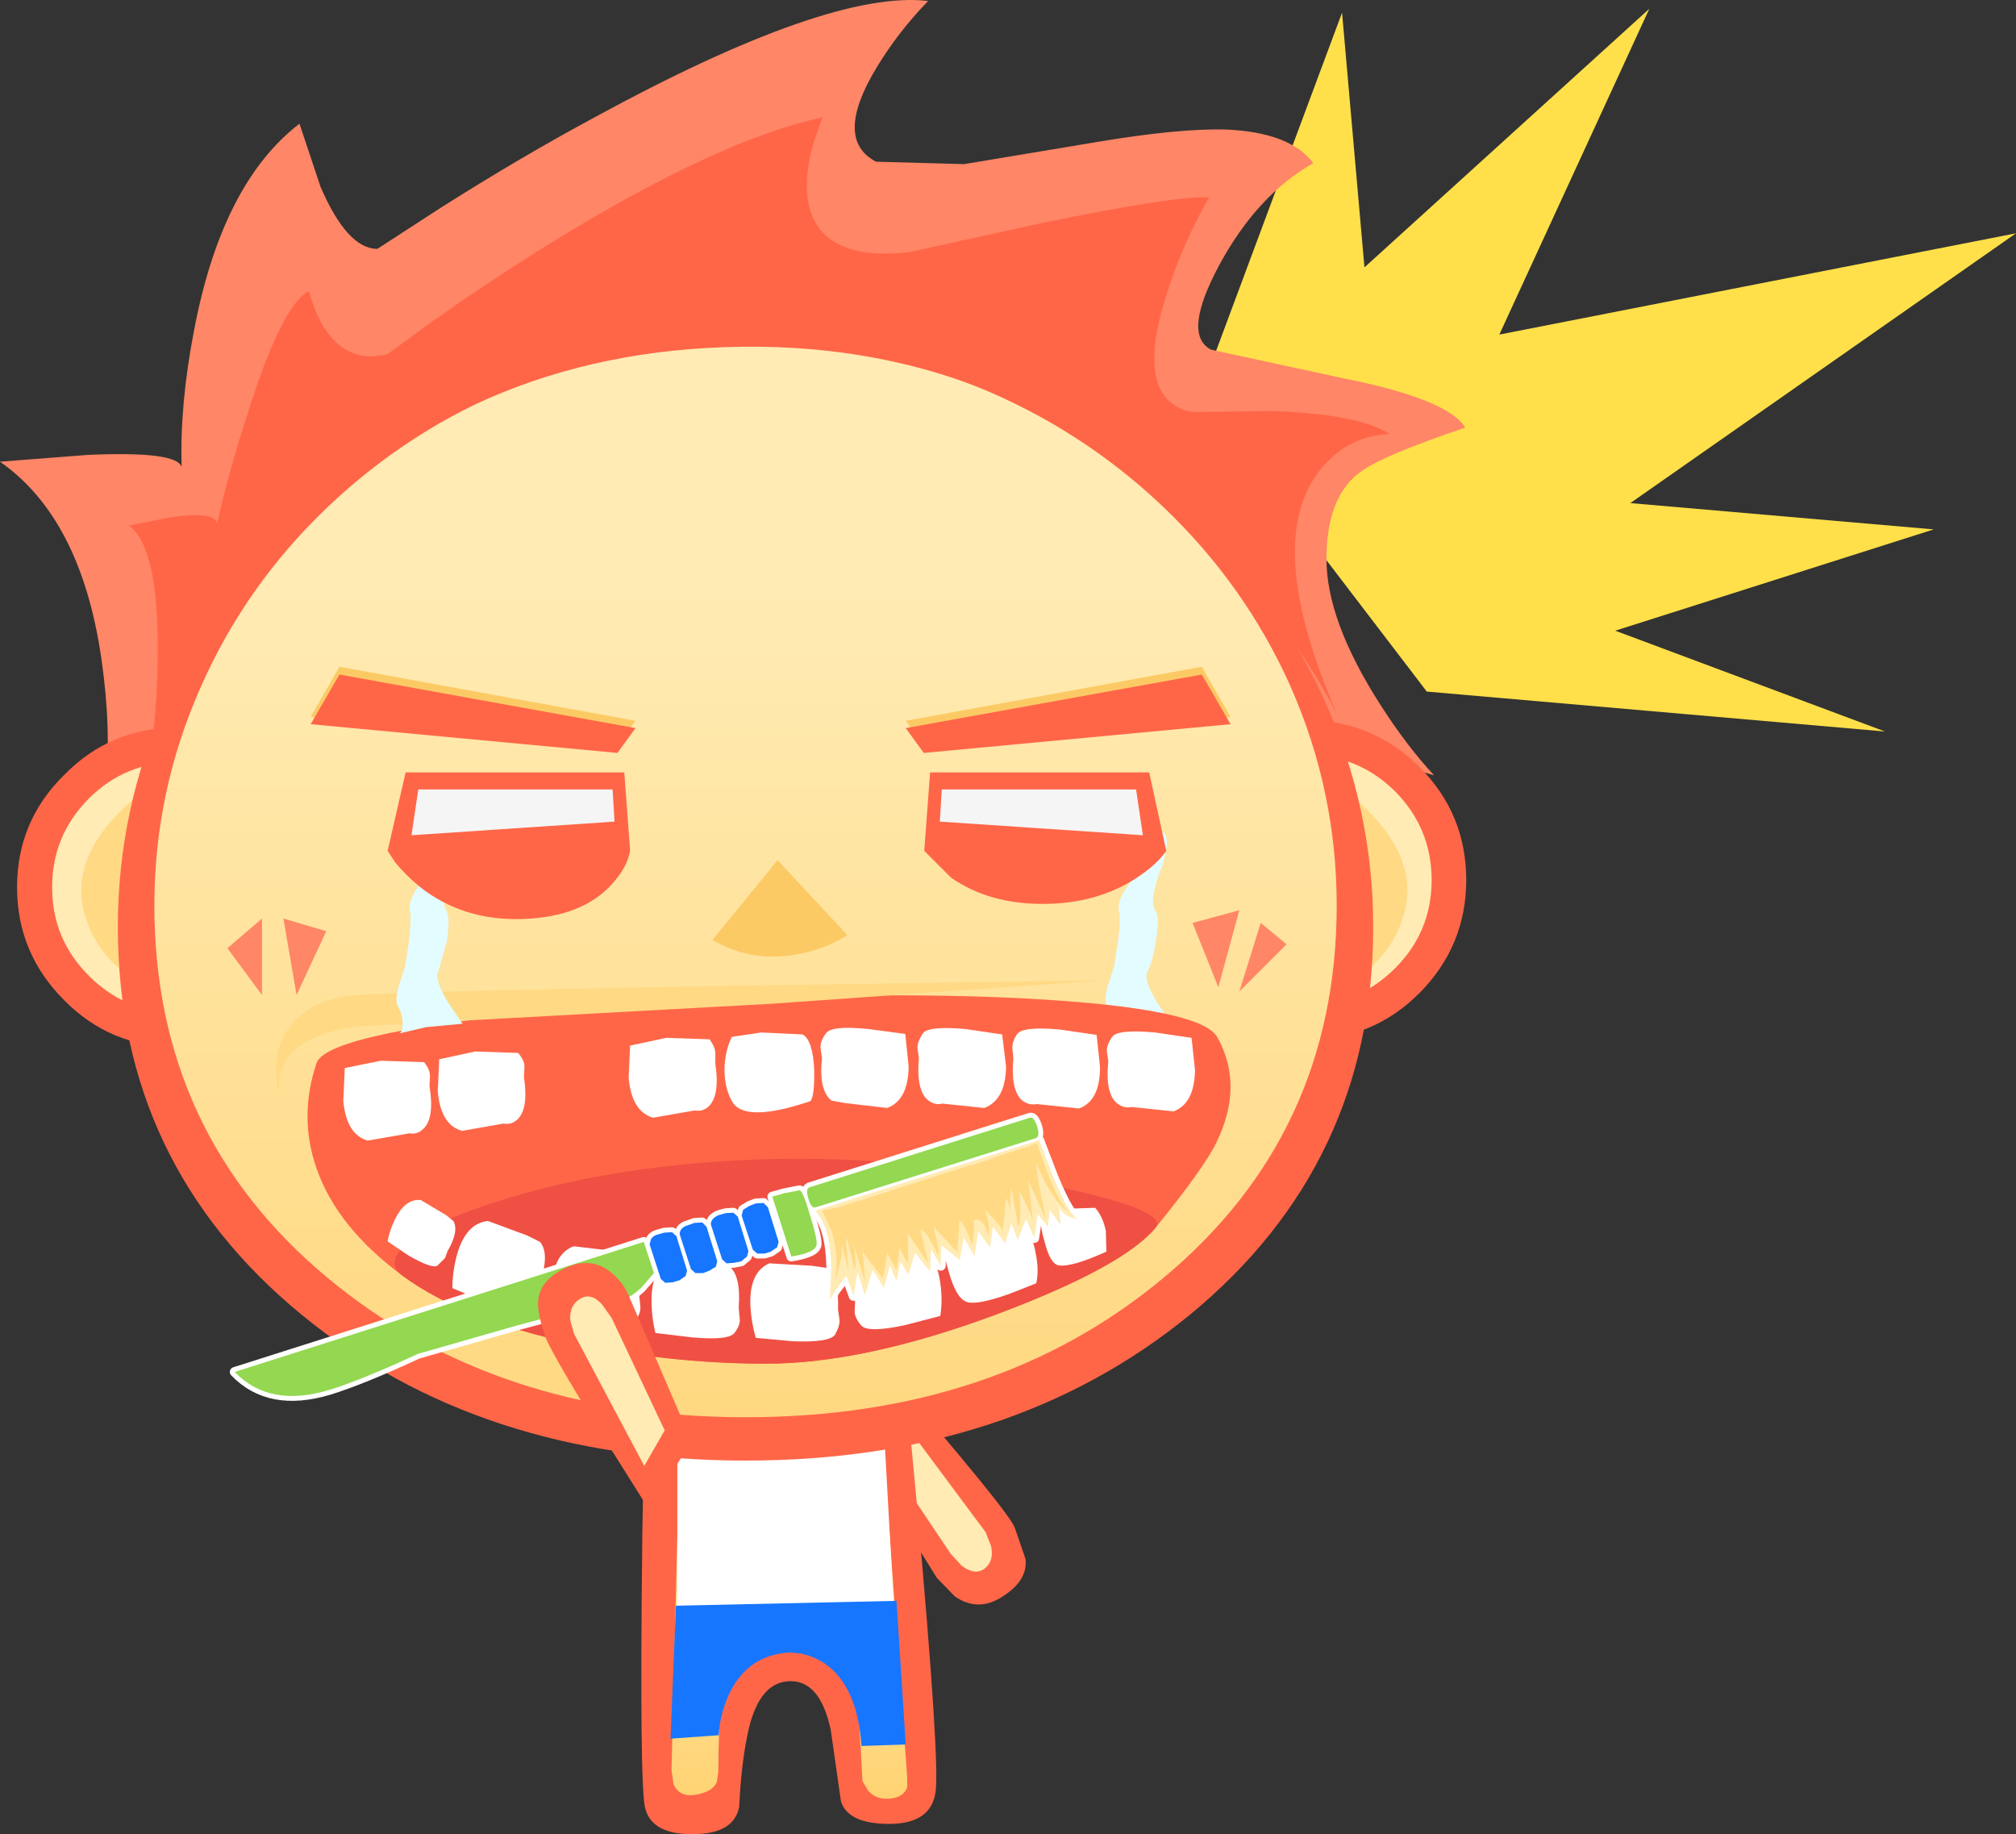<?xml version="1.0" encoding="UTF-8" standalone="no"?>
<svg xmlns:xlink="http://www.w3.org/1999/xlink" height="188.3px" width="207.0px" xmlns="http://www.w3.org/2000/svg">
  <rect width="100%" height="100%" fill="#333333" stroke="none"/>
  <g transform="matrix(1.0, 0.0, 0.0, 1.0, -203.4, -78.9)">
    <path d="M372.75 79.8 L357.35 113.25 410.4 102.85 370.8 130.55 401.95 133.25 369.25 143.65 396.95 154.0 349.9 149.9 326.6 119.4 341.2 80.2 343.5 106.35 372.75 79.8" fill="#ffe04a" fill-rule="evenodd" stroke="none"/>
    <path d="M294.35 219.45 Q307.0 234.1 307.6 235.75 L308.7 238.95 Q308.95 241.15 306.35 242.8 303.85 244.45 301.45 242.8 L299.6 240.9 291.0 227.05 294.35 219.45" fill="#ff6648" fill-rule="evenodd" stroke="none"/>
    <path d="M293.9 227.8 L295.45 223.9 304.6 236.2 305.15 237.6 Q305.5 239.1 304.55 239.9 303.55 240.7 302.15 239.65 L301.0 238.4 293.9 227.8" fill="#ffebb3" fill-rule="evenodd" stroke="none"/>
    <path d="M280.1 257.25 Q279.5 260.2 279.3 264.4 278.75 267.2 274.55 267.2 270.35 267.25 269.65 264.55 269.05 262.4 269.35 236.65 L269.8 211.35 295.2 208.35 297.6 233.95 Q299.95 260.15 299.45 262.95 298.95 266.15 294.7 266.15 290.5 266.15 289.75 263.85 L288.7 256.5 Q287.6 251.35 284.4 251.5 281.15 251.65 280.1 257.25" fill="#ff6648" fill-rule="evenodd" stroke="none"/>
    <path d="M277.9 250.05 Q277.25 251.85 277.15 260.9 L277.0 261.85 Q276.6 262.85 274.85 263.15 273.15 263.45 272.55 262.05 L272.35 260.65 273.35 220.4 293.45 218.65 296.55 261.4 296.55 262.35 Q296.25 263.4 294.8 263.55 293.4 263.7 292.55 262.75 L291.95 261.75 Q291.45 250.85 290.75 249.4 290.2 248.25 284.3 248.5 278.4 248.8 277.9 250.05" fill="url(#gradient0)" fill-rule="evenodd" stroke="none"/>
    <path d="M259.4 167.45 L259.1 168.25 Q258.75 168.6 258.3 168.6 L257.5 168.25 Q257.2 167.95 257.2 167.45 257.2 167.0 257.5 166.7 257.8 166.35 258.3 166.35 258.75 166.35 259.1 166.7 259.4 167.0 259.4 167.45" fill="#ffffff" fill-rule="evenodd" stroke="none"/>
    <path d="M308.45 167.6 Q308.45 168.1 308.1 168.4 307.75 168.75 307.3 168.75 306.85 168.75 306.55 168.4 306.2 168.1 306.2 167.6 306.2 167.15 306.55 166.85 306.85 166.5 307.3 166.5 307.75 166.5 308.1 166.85 308.45 167.15 308.45 167.6" fill="#ffffff" fill-rule="evenodd" stroke="none"/>
    <path d="M272.95 226.7 L294.15 225.4 295.15 243.4 272.95 244.05 272.95 226.7" fill="#ffffff" fill-rule="evenodd" stroke="none"/>
    <path d="M327.75 114.8 L341.15 117.7 Q352.05 119.85 353.85 122.8 345.7 125.55 343.3 127.2 339.6 129.7 339.6 136.3 339.6 142.6 345.1 151.2 347.85 155.5 350.65 158.5 L344.4 156.65 214.25 159.65 Q214.85 153.65 213.8 146.45 211.7 132.1 203.4 126.3 L212.45 125.6 Q221.6 125.2 222.05 126.85 221.85 120.5 223.3 112.95 226.15 97.75 234.15 91.6 L236.3 98.05 Q239.05 104.45 242.15 104.45 L248.7 100.2 Q256.75 95.1 264.35 91.0 288.55 77.8 298.7 79.0 295.6 82.2 293.4 85.85 288.95 93.2 293.35 95.5 L302.4 95.75 315.9 93.5 Q324.5 92.05 329.35 92.2 335.9 92.5 338.25 95.65 332.5 98.9 328.6 106.1 324.75 113.25 327.75 114.8" fill="#ff8666" fill-rule="evenodd" stroke="none"/>
    <path d="M221.55 153.6 Q228.35 153.6 233.15 158.45 237.95 163.2 237.95 170.0 237.95 176.75 233.15 181.6 228.35 186.4 221.55 186.4 214.75 186.4 210.0 181.6 205.15 176.75 205.15 170.0 205.15 163.2 210.0 158.45 214.75 153.6 221.55 153.6" fill="#ff6648" fill-rule="evenodd" stroke="none"/>
    <path d="M221.55 157.15 Q226.9 157.15 230.65 160.9 234.4 164.7 234.4 170.0 234.4 175.3 230.65 179.05 226.9 182.85 221.55 182.85 216.25 182.85 212.5 179.05 208.75 175.3 208.75 170.0 208.75 164.7 212.5 160.9 216.25 157.15 221.55 157.15" fill="#ffebb3" fill-rule="evenodd" stroke="none"/>
    <path d="M216.4 178.9 Q213.4 176.75 212.25 173.25 209.85 166.25 218.9 159.5 L216.4 178.9" fill="#ffd984" fill-rule="evenodd" stroke="none"/>
    <path d="M321.15 169.25 Q321.15 162.45 325.95 157.65 330.75 152.85 337.55 152.85 344.35 152.85 349.15 157.65 353.95 162.45 353.95 169.25 353.95 176.0 349.15 180.85 344.35 185.65 337.55 185.65 330.75 185.65 325.95 180.85 321.15 176.0 321.15 169.25" fill="#ff6648" fill-rule="evenodd" stroke="none"/>
    <path d="M324.7 169.25 Q324.7 163.95 328.5 160.15 332.2 156.4 337.55 156.4 342.85 156.4 346.65 160.15 350.4 163.95 350.4 169.25 350.4 174.55 346.65 178.3 342.85 182.1 337.55 182.1 332.2 182.1 328.5 178.3 324.7 174.55 324.7 169.25" fill="#ffebb3" fill-rule="evenodd" stroke="none"/>
    <path d="M343.25 178.9 L340.8 159.5 Q349.8 166.25 347.4 173.25 346.25 176.75 343.25 178.9" fill="#ffd984" fill-rule="evenodd" stroke="none"/>
    <path d="M339.35 150.7 Q344.4 161.85 344.4 174.1 344.4 198.4 325.55 213.9 307.25 228.85 279.95 228.85 252.65 228.85 234.4 213.9 215.5 198.4 215.5 174.1 215.5 161.85 220.55 150.7 225.45 139.95 234.4 131.6 243.3 123.3 254.9 118.75 266.85 114.0 279.95 114.0 293.05 114.0 305.05 118.75 316.6 123.3 325.55 131.6 334.45 139.95 339.35 150.7" fill="#ff6648" fill-rule="evenodd" stroke="none"/>
    <path d="M335.9 149.35 Q340.65 160.1 340.65 171.85 340.65 195.3 322.85 210.1 305.7 224.4 279.95 224.4 254.25 224.4 237.05 210.1 219.25 195.3 219.25 171.85 219.25 160.1 224.05 149.35 228.65 138.95 237.05 130.95 245.45 122.95 256.35 118.55 267.65 114.0 279.95 114.0 292.3 114.0 303.6 118.55 314.45 122.95 322.85 130.95 331.25 138.95 335.9 149.35" fill="url(#gradient1)" fill-rule="evenodd" stroke="none"/>
    <path d="M326.8 147.35 L329.75 152.5 298.25 155.45 296.4 152.9 326.8 147.35" fill="#fcca65" fill-rule="evenodd" stroke="none"/>
    <path d="M238.25 147.35 L268.65 152.9 266.8 155.45 235.3 152.5 238.25 147.35" fill="#fcca65" fill-rule="evenodd" stroke="none"/>
    <path d="M326.8 148.15 L329.75 153.25 298.25 156.2 296.4 153.65 326.8 148.15" fill="#ff6648" fill-rule="evenodd" stroke="none"/>
    <path d="M238.25 148.15 L268.65 153.65 266.8 156.2 235.3 153.25 238.25 148.15" fill="#ff6648" fill-rule="evenodd" stroke="none"/>
    <path d="M226.75 176.25 L230.3 173.2 230.3 181.05 226.75 176.25" fill="#ff8666" fill-rule="evenodd" stroke="none"/>
    <path d="M232.5 173.2 L236.9 174.5 233.85 181.05 232.5 173.2" fill="#ff8666" fill-rule="evenodd" stroke="none"/>
    <path d="M325.85 173.65 L330.65 172.35 328.5 180.25 325.85 173.65" fill="#ff8666" fill-rule="evenodd" stroke="none"/>
    <path d="M330.65 180.7 L332.85 173.65 335.5 175.85 330.65 180.7" fill="#ff8666" fill-rule="evenodd" stroke="none"/>
    <path d="M272.25 257.4 L272.8 243.75 295.45 243.25 296.4 258.0 291.85 258.15 Q291.45 251.9 287.95 249.6 286.85 248.9 285.55 248.65 L284.5 248.55 Q280.1 248.8 278.2 252.95 277.3 255.0 277.2 257.05 L272.25 257.4" fill="#1776ff" fill-rule="evenodd" stroke="none"/>
    <path d="M323.1 109.4 Q319.8 119.85 325.7 121.2 L334.0 121.1 Q342.95 121.4 346.05 123.45 341.25 123.7 338.4 127.9 333.4 135.4 340.65 152.15 336.3 143.65 328.2 135.25 308.15 114.15 279.65 114.5 251.15 114.8 232.25 135.1 222.75 145.25 219.0 155.35 219.6 150.6 219.6 145.45 219.6 135.05 216.65 132.85 L221.0 132.0 Q225.4 131.35 225.7 132.65 226.9 127.25 228.75 121.6 232.3 110.25 235.1 108.8 L235.5 110.0 Q236.0 111.5 236.75 112.65 239.2 116.3 243.2 115.25 L247.65 112.0 Q253.3 108.0 258.9 104.5 276.85 93.3 287.85 90.95 L287.0 93.35 Q286.15 96.2 286.25 98.5 286.7 105.85 296.7 104.8 L309.9 101.9 Q323.9 99.0 327.55 99.15 324.7 104.15 323.1 109.4" fill="#ff6648" fill-rule="evenodd" stroke="none"/>
    <path d="M319.0 164.55 L320.5 164.35 322.7 164.3 Q323.3 164.45 323.2 165.85 L322.8 167.7 Q322.35 168.6 322.05 169.85 321.55 171.65 322.0 172.3 322.5 173.0 322.1 175.45 321.75 177.65 321.2 178.7 320.8 179.45 322.2 181.8 L323.7 184.0 319.95 184.35 317.2 185.0 Q317.55 184.85 317.55 183.95 317.5 182.95 317.1 182.3 316.7 181.75 317.15 180.1 L317.8 178.1 318.2 175.5 Q318.5 173.25 318.3 172.4 318.1 171.65 318.8 170.45 L320.1 168.5 Q320.5 167.7 319.8 166.05 L319.0 164.55" fill="#e3fcff" fill-rule="evenodd" stroke="none"/>
    <path d="M322.05 204.95 Q318.7 208.95 305.95 213.75 292.2 218.9 282.05 218.9 273.45 218.9 264.4 217.25 251.5 214.85 244.7 209.85 238.0 204.9 235.9 198.85 234.05 193.55 235.9 188.05 236.7 185.65 250.75 183.75 263.55 181.95 281.45 181.35 299.6 180.7 312.5 181.65 326.9 182.7 328.4 185.4 331.15 190.35 328.3 196.2 327.0 198.85 322.05 204.95" fill="#ff6648" fill-rule="evenodd" stroke="none"/>
    <path d="M305.95 213.75 Q292.2 218.9 282.05 218.9 273.45 218.9 264.4 217.25 251.5 214.85 244.7 209.85 242.9 208.55 245.2 206.6 247.35 204.7 252.65 202.85 264.9 198.6 280.75 197.95 294.85 197.4 309.65 200.25 323.6 203.0 322.05 204.95 318.7 208.95 305.95 213.75" fill="#ef5043" fill-rule="evenodd" stroke="none"/>
    <path d="M238.8 188.55 L242.5 187.8 246.95 187.95 Q247.55 188.7 247.55 189.4 L247.5 190.4 Q248.05 193.8 246.8 194.85 246.2 195.4 245.45 195.25 L241.15 196.0 Q238.95 195.35 238.65 191.9 L238.8 188.55" fill="#ffffff" fill-rule="evenodd" stroke="none"/>
    <path d="M256.6 187.0 Q257.25 187.75 257.25 188.4 L257.2 189.5 Q257.7 192.85 256.45 193.9 255.85 194.4 255.1 194.25 L250.85 195.0 Q248.65 194.4 248.35 190.95 L248.5 187.65 252.2 186.85 256.6 187.0" fill="#ffffff" fill-rule="evenodd" stroke="none"/>
    <path d="M268.1 186.25 L271.8 185.45 276.25 185.6 Q276.85 186.4 276.85 187.05 L276.85 188.1 Q277.35 191.45 276.1 192.55 275.5 193.05 274.75 192.9 L270.45 193.65 Q268.25 193.0 267.95 189.55 L268.1 186.25" fill="#ffffff" fill-rule="evenodd" stroke="none"/>
    <path d="M325.75 185.45 L326.1 188.75 Q326.05 192.2 323.9 193.0 L319.6 192.55 Q318.85 192.7 318.2 192.25 316.85 191.3 317.2 187.85 L317.05 186.85 Q317.0 186.2 317.6 185.35 318.15 184.55 322.0 184.9 L325.75 185.45" fill="#ffffff" fill-rule="evenodd" stroke="none"/>
    <path d="M316.35 188.45 Q316.35 191.9 314.2 192.7 L309.85 192.25 Q309.15 192.4 308.45 191.95 307.15 191.0 307.45 187.55 L307.35 186.55 Q307.3 185.85 307.85 185.05 308.45 184.25 312.25 184.6 L316.0 185.15 316.35 188.45" fill="#ffffff" fill-rule="evenodd" stroke="none"/>
    <path d="M306.3 185.1 L306.7 188.4 Q306.65 191.85 304.45 192.65 L300.15 192.2 Q299.45 192.4 298.75 191.9 297.45 190.95 297.75 187.5 L297.6 186.5 Q297.6 185.85 298.15 185.0 298.7 184.2 302.55 184.55 L306.3 185.1" fill="#ffffff" fill-rule="evenodd" stroke="none"/>
    <path d="M296.35 185.05 L296.7 188.4 Q296.65 191.85 294.5 192.65 L290.2 192.15 288.8 191.9 Q287.45 190.9 287.8 187.5 L287.65 186.5 Q287.6 185.8 288.2 185.0 288.75 184.15 292.6 184.55 L296.35 185.05" fill="#ffffff" fill-rule="evenodd" stroke="none"/>
    <path d="M287.0 188.7 Q287.05 191.5 286.6 191.95 279.8 194.25 278.55 191.95 277.7 190.4 277.8 188.25 277.95 186.5 278.55 185.35 L281.55 184.9 285.8 185.1 Q286.85 185.65 287.0 188.7" fill="#ffffff" fill-rule="evenodd" stroke="none"/>
    <path d="M293.0 207.6 L297.3 206.7 Q299.5 207.2 299.95 210.65 300.2 212.4 299.95 214.0 L296.3 214.95 Q292.55 215.75 291.85 215.0 291.2 214.25 291.15 213.6 L291.2 212.55 Q290.5 209.2 291.7 208.1 292.3 207.5 293.0 207.6" fill="#ffffff" fill-rule="evenodd" stroke="none"/>
    <path d="M250.3 207.8 Q251.2 204.5 253.5 204.25 L257.55 205.75 258.85 206.4 Q259.9 207.65 258.75 210.9 258.6 211.25 258.6 211.9 258.45 212.6 257.7 213.25 256.95 213.9 253.35 212.6 L249.85 211.15 Q249.85 209.5 250.3 207.8" fill="#ffffff" fill-rule="evenodd" stroke="none"/>
    <path d="M243.95 204.1 Q245.0 201.95 246.6 202.1 L249.2 203.65 249.95 204.25 Q250.55 205.3 249.35 207.35 L249.1 208.05 248.3 208.85 Q247.7 209.15 245.35 207.8 L243.2 206.35 Q243.4 205.2 243.95 204.1" fill="#ffffff" fill-rule="evenodd" stroke="none"/>
    <path d="M266.6 207.35 L268.0 207.65 Q269.35 208.6 269.05 212.0 L269.15 213.05 Q269.2 213.75 268.6 214.55 268.05 215.35 264.2 215.0 L260.45 214.45 Q260.05 212.85 260.1 211.15 260.15 207.65 262.3 206.85 L266.6 207.35" fill="#ffffff" fill-rule="evenodd" stroke="none"/>
    <path d="M276.8 208.55 L278.2 208.85 Q279.5 209.75 279.25 213.15 L279.35 214.25 Q279.45 214.9 278.85 215.7 278.3 216.55 274.45 216.2 L270.7 215.75 Q270.3 214.15 270.3 212.4 270.3 208.95 272.45 208.15 L276.8 208.55" fill="#ffffff" fill-rule="evenodd" stroke="none"/>
    <path d="M284.8 216.6 L281.0 216.25 Q280.55 214.7 280.45 213.0 280.3 209.5 282.4 208.6 L286.75 208.85 288.15 209.05 Q289.55 209.9 289.45 213.35 L289.6 214.4 Q289.65 215.0 289.15 215.9 288.65 216.75 284.8 216.6" fill="#ffffff" fill-rule="evenodd" stroke="none"/>
    <path d="M309.8 210.65 L307.0 211.75 Q303.9 212.85 302.8 212.6 301.6 212.35 300.8 209.4 300.0 206.7 300.35 206.15 300.8 205.45 303.75 204.3 307.05 203.0 308.2 204.25 309.4 205.5 309.75 207.6 310.1 209.35 309.8 210.65" fill="#ffffff" fill-rule="evenodd" stroke="none"/>
    <path d="M312.7 203.0 L315.85 202.9 Q316.65 203.8 316.95 205.3 L317.0 207.4 Q313.35 209.05 312.05 208.8 311.25 208.6 310.7 206.55 310.15 204.7 310.35 204.25 310.65 203.8 312.7 203.0" fill="#ffffff" fill-rule="evenodd" stroke="none"/>
    <path d="M233.15 184.3 Q235.05 181.85 238.7 181.2 240.85 180.75 278.85 180.1 L316.45 179.55 282.65 181.95 240.65 184.25 Q232.9 185.05 232.1 189.5 L232.0 191.1 Q231.15 186.95 233.15 184.3" fill="#ffd984" fill-rule="evenodd" stroke="none"/>
    <path d="M286.1 176.7 Q280.9 177.95 276.55 175.4 L283.25 167.2 290.4 174.9 Q288.7 176.05 286.1 176.7" fill="#fcca65" fill-rule="evenodd" stroke="none"/>
    <path d="M227.5 219.75 L269.5 206.4 270.55 209.6 269.2 211.15 Q267.5 212.7 265.4 212.9 263.2 213.15 256.4 215.0 L246.3 217.9 Q240.6 220.55 237.2 221.6 231.05 223.45 227.5 219.75 Z" fill="none" stroke="#ffffff" stroke-linecap="butt" stroke-linejoin="round" stroke-width="1.0"/>
    <path d="M273.95 209.35 L273.8 209.9 273.15 210.35 272.45 210.55 271.7 210.6 271.25 210.2 270.1 206.65 270.25 206.1 Q270.5 205.75 270.9 205.65 L271.6 205.45 272.4 205.4 272.85 205.8 273.95 209.35 Z" fill="none" stroke="#ffffff" stroke-linecap="butt" stroke-linejoin="round" stroke-width="1.0"/>
    <path d="M274.7 204.45 L275.5 204.4 275.95 204.85 277.05 208.4 276.9 208.95 276.25 209.35 275.6 209.6 274.8 209.6 274.35 209.2 273.2 205.65 Q273.15 205.4 273.35 205.1 273.6 204.8 274.0 204.7 L274.7 204.45 Z" fill="none" stroke="#ffffff" stroke-linecap="butt" stroke-linejoin="round" stroke-width="1.0"/>
    <path d="M279.15 203.8 L280.25 207.35 280.1 207.9 279.5 208.4 278.75 208.55 278.0 208.6 277.55 208.2 276.4 204.65 Q276.35 204.4 276.55 204.1 276.8 203.8 277.2 203.65 L277.9 203.45 278.7 203.4 279.15 203.8 Z" fill="none" stroke="#ffffff" stroke-linecap="butt" stroke-linejoin="round" stroke-width="1.0"/>
    <path d="M283.2 206.95 L282.55 207.4 281.9 207.6 281.15 207.6 280.7 207.2 279.55 203.7 279.7 203.1 280.35 202.7 281.0 202.45 281.8 202.4 282.25 202.85 283.35 206.4 283.2 206.95 Z" fill="none" stroke="#ffffff" stroke-linecap="butt" stroke-linejoin="round" stroke-width="1.0"/>
    <path d="M283.95 201.4 L282.7 201.75 284.65 207.9 Q287.2 207.5 287.25 206.65 287.3 205.95 286.55 203.6 285.85 201.15 285.5 201.1 L283.95 201.4 Z" fill="none" stroke="#ffffff" stroke-linecap="butt" stroke-linejoin="round" stroke-width="1.0"/>
    <path d="M309.75 195.75 L287.15 202.85 Q286.7 203.0 286.4 201.95 286.1 200.95 286.5 200.8 L309.15 193.65 Q309.55 193.5 309.9 194.55 310.2 195.6 309.75 195.75 Z" fill="none" stroke="#ffffff" stroke-linecap="butt" stroke-linejoin="round" stroke-width="1.0"/>
    <path d="M288.5 213.15 Q288.25 213.0 288.6 212.35" fill="none" stroke="#ffffff" stroke-linecap="butt" stroke-linejoin="round" stroke-width="1.0"/>
    <path d="M288.6 212.35 L288.75 209.15 Q288.7 204.85 287.1 203.2 L310.1 195.95 311.6 199.85 Q313.25 203.8 314.1 204.05 312.65 203.9 312.15 202.75 L312.3 204.65 311.2 203.15 311.0 204.85 309.95 203.55 309.6 206.0 308.75 204.05 307.9 206.2 307.25 204.5 306.6 206.55 305.35 204.85 305.05 207.0 303.85 205.3 303.45 207.85 302.35 205.95 301.95 208.25 300.05 206.75 300.0 208.85 299.0 207.15 298.9 209.45 297.35 207.5 296.7 209.75 295.85 208.45 295.45 210.45 294.8 208.8 294.15 211.1 293.0 209.25 292.2 211.85 291.45 209.45 291.05 211.95 290.3 209.9 289.15 211.4 288.6 212.35" fill="none" stroke="#ffffff" stroke-linecap="round" stroke-linejoin="round" stroke-width="1.0"/>
    <path d="M287.8 203.2 L288.75 205.2 Q289.6 207.75 289.15 210.55 L289.75 208.1 Q290.15 205.25 288.9 202.95 L287.8 203.2 Z" fill="none" stroke="#ffffff" stroke-linecap="butt" stroke-linejoin="round" stroke-width="1.0"/>
    <path d="M309.15 196.55 L309.85 196.25 311.0 199.45 Q312.35 202.8 313.15 203.3 312.65 203.1 311.9 202.15 310.45 200.25 309.15 196.55 Z" fill="none" stroke="#ffffff" stroke-linecap="butt" stroke-linejoin="round" stroke-width="1.0"/>
    <path d="M292.25 210.55 L289.85 202.75 291.5 202.15 292.25 210.55 Z" fill="none" stroke="#ffffff" stroke-linecap="butt" stroke-linejoin="round" stroke-width="1.0"/>
    <path d="M290.75 210.25 L290.55 209.45" fill="none" stroke="#ffffff" stroke-linecap="butt" stroke-linejoin="round" stroke-width="1.0"/>
    <path d="M290.55 209.45 L288.9 202.95 290.1 202.7 Q290.3 207.75 290.55 209.45" fill="none" stroke="#ffffff" stroke-linecap="round" stroke-linejoin="round" stroke-width="1.0"/>
    <path d="M309.5 204.6 L309.45 204.3" fill="none" stroke="#ffffff" stroke-linecap="butt" stroke-linejoin="round" stroke-width="1.0"/>
    <path d="M309.45 204.3 Q309.15 202.85 306.05 197.55 L309.15 196.55 Q308.7 196.75 309.05 200.7 L309.45 204.3" fill="none" stroke="#ffffff" stroke-linecap="round" stroke-linejoin="round" stroke-width="1.0"/>
    <path d="M307.8 197.45 L310.8 204.1 310.1 200.7 Q309.55 197.3 309.95 197.4 L309.5 196.45 307.8 197.45 Z" fill="none" stroke="#ffffff" stroke-linecap="butt" stroke-linejoin="round" stroke-width="1.0"/>
    <path d="M289.0 203.95 L290.55 203.3 Q291.5 208.55 291.15 209.2 L290.5 206.6 Q289.65 204.0 289.0 203.95 Z" fill="none" stroke="#ffffff" stroke-linecap="butt" stroke-linejoin="round" stroke-width="1.0"/>
    <path d="M305.4 197.85 L307.65 197.1 Q308.5 204.4 307.95 204.8 L307.3 201.2 Q306.35 197.7 305.4 197.85 Z" fill="none" stroke="#ffffff" stroke-linecap="butt" stroke-linejoin="round" stroke-width="1.0"/>
    <path d="M306.35 197.45 L300.7 199.4 Q306.35 204.65 306.35 205.3 307.25 197.8 306.35 197.45 Z" fill="none" stroke="#ffffff" stroke-linecap="butt" stroke-linejoin="round" stroke-width="1.0"/>
    <path d="M306.1 200.7 Q307.1 202.55 307.1 203.15 L307.3 198.7 306.1 200.7 Z" fill="none" stroke="#ffffff" stroke-linecap="butt" stroke-linejoin="round" stroke-width="1.0"/>
    <path d="M304.85 205.7 L304.55 204.8 Q304.05 203.95 303.4 204.15 303.45 206.1 303.2 206.65 302.25 204.1 301.9 204.25 L301.7 207.45 299.25 204.85 Q299.9 207.5 299.75 207.8 298.45 205.1 297.9 205.15 L298.7 208.55 296.6 205.5 296.65 208.7 295.75 207.0 295.45 209.3 294.5 207.5 294.05 210.15 292.0 207.45 291.4 202.25 303.1 198.5 Q305.4 205.0 304.85 205.7 Z" fill="none" stroke="#ffffff" stroke-linecap="butt" stroke-linejoin="round" stroke-width="1.0"/>
    <path d="M227.5 219.75 L269.5 206.4 270.55 209.6 269.2 211.15 Q267.5 212.7 265.4 212.9 263.2 213.15 256.4 215.0 L246.3 217.9 Q240.6 220.55 237.2 221.6 231.05 223.45 227.5 219.75" fill="#93d850" fill-rule="evenodd" stroke="none"/>
    <path d="M273.95 209.35 L273.8 209.9 273.15 210.35 272.45 210.55 271.7 210.6 271.25 210.2 270.1 206.65 270.25 206.1 Q270.5 205.75 270.9 205.65 L271.6 205.45 272.4 205.4 272.85 205.8 273.95 209.35" fill="#1776ff" fill-rule="evenodd" stroke="none"/>
    <path d="M274.7 204.45 L275.5 204.4 275.95 204.85 277.05 208.4 276.9 208.95 276.25 209.35 275.6 209.6 274.8 209.6 274.35 209.2 273.2 205.65 Q273.15 205.4 273.35 205.1 273.6 204.8 274.0 204.7 L274.7 204.45" fill="#1776ff" fill-rule="evenodd" stroke="none"/>
    <path d="M279.15 203.8 L280.25 207.35 280.1 207.9 279.5 208.4 278.75 208.55 278.0 208.6 277.55 208.2 276.4 204.65 Q276.35 204.4 276.55 204.1 276.8 203.8 277.2 203.65 L277.9 203.45 278.7 203.4 279.15 203.8" fill="#1776ff" fill-rule="evenodd" stroke="none"/>
    <path d="M283.2 206.95 L282.55 207.4 281.9 207.6 281.15 207.6 280.7 207.2 279.55 203.7 279.7 203.1 280.35 202.7 281.0 202.45 281.8 202.4 282.25 202.85 283.35 206.4 283.2 206.95" fill="#1776ff" fill-rule="evenodd" stroke="none"/>
    <path d="M283.95 201.4 L285.5 201.1 Q285.85 201.15 286.55 203.6 287.3 205.95 287.25 206.65 287.2 207.5 284.65 207.9 L282.7 201.75 283.95 201.4" fill="#93d850" fill-rule="evenodd" stroke="none"/>
    <path d="M309.75 195.75 L287.15 202.85 Q286.7 203.0 286.4 201.95 286.1 200.95 286.5 200.8 L309.15 193.65 Q309.55 193.5 309.9 194.55 310.2 195.6 309.75 195.75" fill="#93d850" fill-rule="evenodd" stroke="none"/>
    <path d="M311.6 199.85 Q313.25 203.8 314.1 204.05 312.65 203.9 312.15 202.75 L312.3 204.65 311.2 203.15 311.0 204.85 309.95 203.55 309.6 206.0 308.75 204.05 307.9 206.2 307.25 204.5 306.6 206.55 305.35 204.85 305.05 207.0 303.85 205.3 303.45 207.85 302.35 205.95 301.95 208.25 300.05 206.75 300.0 208.85 299.0 207.15 298.9 209.45 297.35 207.5 296.7 209.75 295.85 208.45 295.45 210.45 294.8 208.8 294.15 211.1 293.0 209.25 292.2 211.85 291.45 209.45 291.05 211.95 290.3 209.9 289.15 211.4 288.6 212.35 288.75 209.15 Q288.7 204.85 287.1 203.2 L310.1 195.95 311.6 199.85" fill="#ffebb3" fill-rule="evenodd" stroke="none"/>
    <path d="M287.8 203.2 L288.9 202.95 Q290.15 205.25 289.75 208.1 L289.15 210.55 Q289.6 207.75 288.75 205.2 L287.8 203.2" fill="#ffd984" fill-rule="evenodd" stroke="none"/>
    <path d="M309.15 196.55 L309.85 196.25 311.0 199.45 Q312.35 202.8 313.15 203.3 312.65 203.1 311.9 202.15 310.45 200.25 309.15 196.55" fill="#ffd984" fill-rule="evenodd" stroke="none"/>
    <path d="M292.25 210.55 L289.85 202.75 291.5 202.15 292.25 210.55" fill="#ffd984" fill-rule="evenodd" stroke="none"/>
    <path d="M290.55 209.45 L288.9 202.95 290.1 202.7 Q290.3 207.75 290.55 209.45" fill="#ffd984" fill-rule="evenodd" stroke="none"/>
    <path d="M309.45 204.3 Q309.15 202.85 306.05 197.55 L309.15 196.55 Q308.7 196.75 309.05 200.7 L309.45 204.3" fill="#ffd984" fill-rule="evenodd" stroke="none"/>
    <path d="M307.8 197.45 L309.5 196.45 309.95 197.4 Q309.55 197.3 310.1 200.7 L310.8 204.1 307.8 197.45" fill="#ffd984" fill-rule="evenodd" stroke="none"/>
    <path d="M289.0 203.95 L290.55 203.3 Q291.5 208.55 291.15 209.2 L290.5 206.6 Q289.65 204.0 289.0 203.95" fill="#ffd984" fill-rule="evenodd" stroke="none"/>
    <path d="M305.4 197.85 L307.65 197.1 Q308.5 204.4 307.95 204.8 L307.3 201.2 Q306.35 197.7 305.4 197.85" fill="#ffd984" fill-rule="evenodd" stroke="none"/>
    <path d="M306.35 197.45 Q307.25 197.8 306.35 205.3 306.35 204.65 300.7 199.4 L306.35 197.45" fill="#ffd984" fill-rule="evenodd" stroke="none"/>
    <path d="M306.1 200.7 L307.3 198.7 307.1 203.15 Q307.1 202.55 306.1 200.7" fill="#ffd984" fill-rule="evenodd" stroke="none"/>
    <path d="M304.85 205.7 L304.55 204.8 Q304.05 203.95 303.4 204.15 303.45 206.1 303.2 206.65 302.25 204.1 301.9 204.25 L301.7 207.45 299.25 204.85 Q299.9 207.5 299.75 207.8 298.45 205.1 297.9 205.15 L298.7 208.55 296.6 205.5 296.65 208.7 295.75 207.0 295.45 209.3 294.5 207.5 294.05 210.15 292.0 207.45 291.4 202.25 303.1 198.5 Q305.4 205.0 304.85 205.7" fill="#ffd984" fill-rule="evenodd" stroke="none"/>
    <path d="M274.4 226.85 L270.05 233.9 264.8 225.55 Q259.5 216.95 259.3 215.85 258.6 213.8 258.65 212.55 258.75 210.35 261.5 209.05 264.25 207.8 266.4 209.75 267.45 210.7 267.95 211.9 L274.4 226.85" fill="#ff6648" fill-rule="evenodd" stroke="none"/>
    <path d="M262.35 215.85 L261.95 214.45 Q261.85 212.9 262.95 212.25 264.05 211.55 265.2 212.8 L266.2 214.2 271.65 225.75 269.55 229.4 262.35 215.85" fill="#ffebb3" fill-rule="evenodd" stroke="none"/>
    <path d="M246.2 164.55 L247.7 164.35 249.9 164.3 Q250.45 164.45 250.4 165.85 L249.95 167.7 249.2 169.85 Q248.75 171.65 249.2 172.3 249.65 173.0 249.3 175.45 L248.4 178.7 Q248.0 179.45 249.4 181.8 L250.9 184.0 247.15 184.35 244.4 185.0 Q244.75 184.85 244.75 183.95 244.7 182.95 244.3 182.3 243.9 181.75 244.35 180.1 L245.0 178.1 245.4 175.5 Q245.65 173.25 245.5 172.4 245.3 171.65 246.0 170.45 L247.3 168.5 Q247.7 167.7 247.0 166.05 L246.2 164.55" fill="#e3fcff" fill-rule="evenodd" stroke="none"/>
    <path d="M257.05 173.25 Q250.9 173.45 246.45 169.9 245.05 168.75 243.95 167.4 L243.2 166.25 245.05 158.2 267.5 158.2 268.1 166.25 Q267.8 167.95 266.25 169.65 263.2 173.05 257.05 173.25" fill="#ff6648" fill-rule="evenodd" stroke="none"/>
    <path d="M266.5 163.25 L245.65 164.65 246.35 159.95 266.3 159.95 266.5 163.25" fill="#f5f5f5" fill-rule="evenodd" stroke="none"/>
    <path d="M321.4 158.2 L323.15 166.25 Q322.2 167.65 320.15 169.0 316.05 171.7 310.45 171.7 304.9 171.7 301.05 169.0 L298.3 166.25 298.9 158.2 321.4 158.2" fill="#ff6648" fill-rule="evenodd" stroke="none"/>
    <path d="M320.05 159.95 L320.75 164.65 299.9 163.25 300.1 159.95 320.05 159.95" fill="#f5f5f5" fill-rule="evenodd" stroke="none"/>
  </g>
  <defs>
    <linearGradient gradientTransform="matrix(0.0, 0.027, 0.027, 0.0, 284.5, 241.1)" gradientUnits="userSpaceOnUse" id="gradient0" spreadMethod="pad" x1="-819.2" x2="819.2">
      <stop offset="0.31" stop-color="#ffebb3"/>
      <stop offset="1.0" stop-color="#ffd373"/>
    </linearGradient>
    <linearGradient gradientTransform="matrix(0.0, 0.096, 0.096, 0.0, 279.95, 169.3)" gradientUnits="userSpaceOnUse" id="gradient1" spreadMethod="pad" x1="-819.2" x2="819.2">
      <stop offset="0.31" stop-color="#ffebb3"/>
      <stop offset="1.0" stop-color="#ffd373"/>
    </linearGradient>
  </defs>
</svg>
